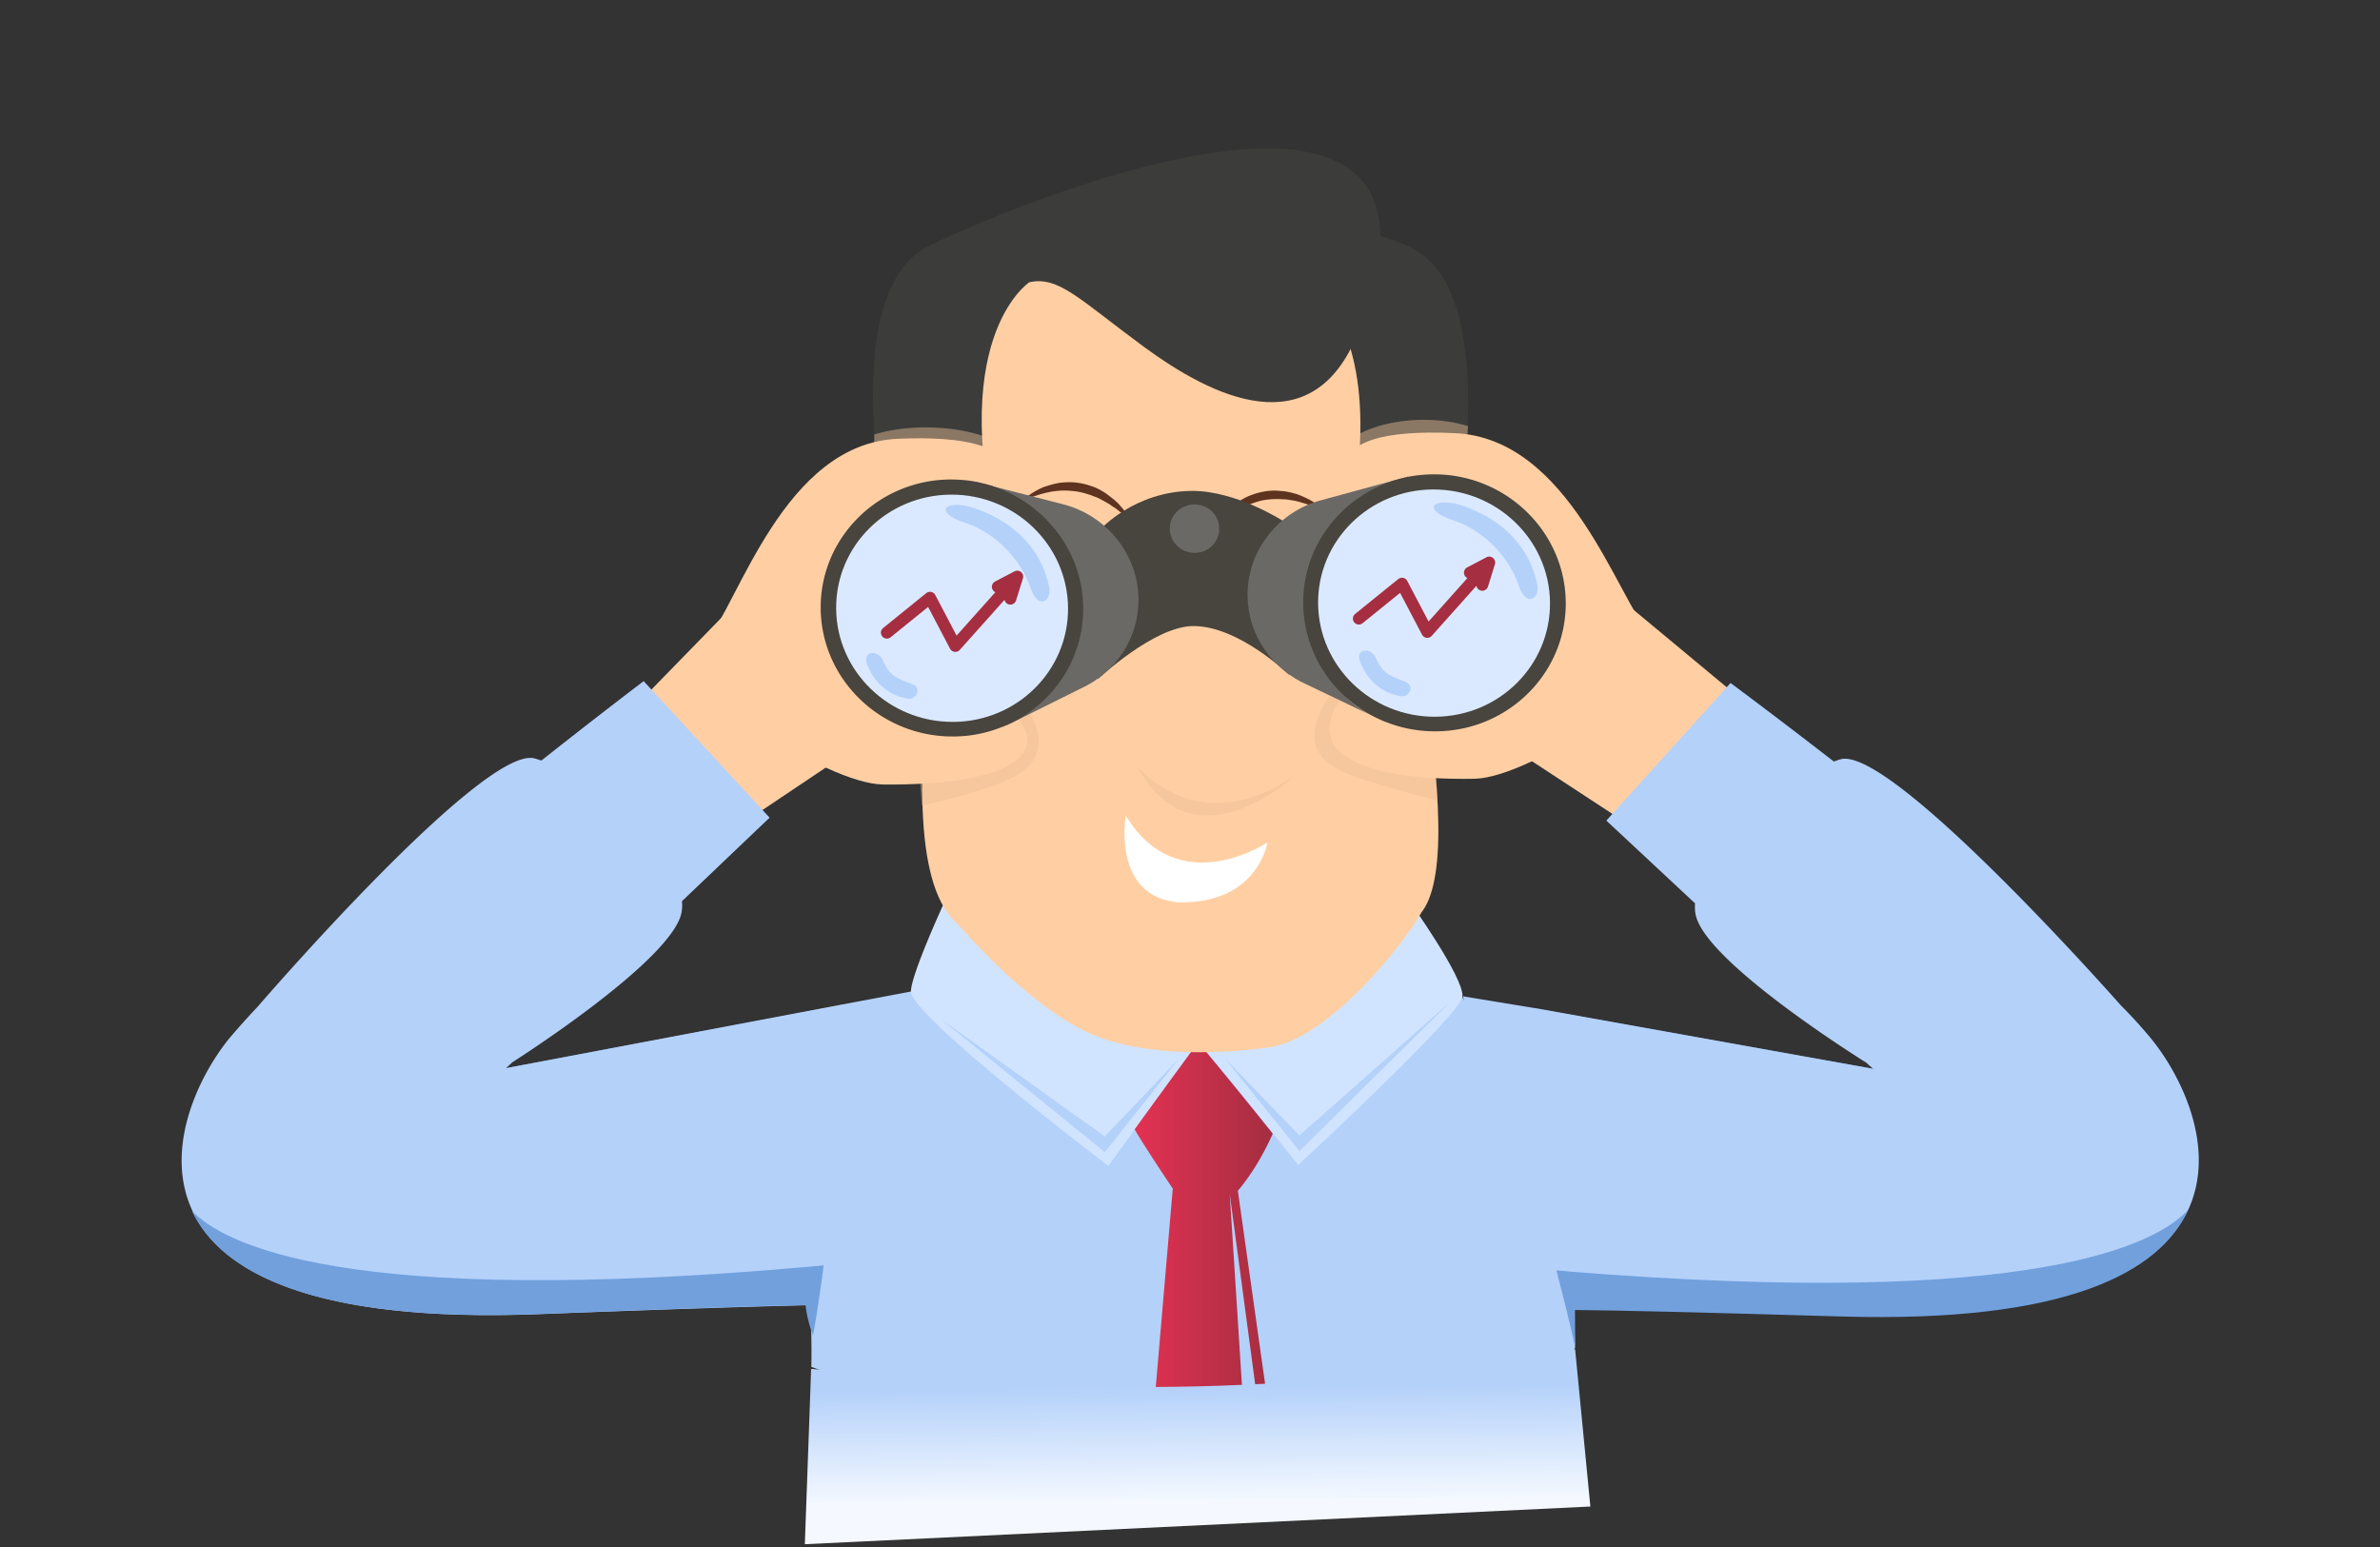 <svg width="200" height="130" fill="none" xmlns="http://www.w3.org/2000/svg"><rect width="100%" height="100%" fill="#333333" stroke="none"/><g clip-path="url(#clip0)"><path d="M68.235 106.404c-.183 1.042-.188 1.802-.371 2.937.425.81.315 5.522.315 5.522 12.655 5.037 64.052.652 64.181-1.631-.36-14.213-3.596-19.755-9.52-29.493l-46.322-.414-3.937 3.534s-2.232 7.598-4.346 19.545z" fill="#B4D1FA"/><path d="M102.334 85.516c-.047.023-.188.163-.4.441-.282.371-.729.928-1.246 1.648a860.824 860.824 0 00-5.337 7.309c-1.27 1.763-2.21 3.062-2.21 3.062S76.561 85.378 76.55 83.32c-.008-1.387 2.778-7.436 2.778-7.436s16.24 6.61 21.416 8.876c1.045.458 1.639.756 1.591.756z" fill="#D1E4FF"/><path d="M122.895 83.747c-.181 1.574-13.802 14.146-13.802 14.146s-.883-1.106-2.123-2.65c-1.861-2.327-4.556-5.645-6.273-7.672-.906-1.083-1.55-1.797-1.644-1.82-.048-.022.236-.185.755-.488.26-.14.59-.327.968-.537 4.747-2.565 17.621-9.052 17.621-9.052s4.655 6.5 4.498 8.073z" fill="#D1E4FF"/><path d="M106.953 95.266c-.865 1.946-1.921 3.615-2.932 4.798L106.552 118l-3.5 6.5L97 118l1.552-18.119s-2.482-3.687-3.2-4.979a880.135 880.135 0 015.333-7.306c1.716 2.027 4.409 5.343 6.268 7.67z" fill="url(#paint0_linear)"/><path d="M83.39 23.776s-1.91 8.31-3.523 18.469c-.364 2.314-3.186 1.262-3.477 3.692-.203 1.573 1.855 9.01 1.676 10.584-1.18 11.567-.77 20.052 3.594 21.86 9.89 4.12 23.209 8.085 37.176-1.133 2.709-1.792 2.397-9.838.894-19.197-.37-2.38.339-9.853-.174-12.325-2.662-13.054-7.705-21.149-8.255-22.095-1.029-1.822-27.428-2.077-27.91.145z" fill="#FFCFA3"/><path d="M80.092 77.205s6.458 7.784 12.217 9.933c5.233 1.953 12.089 1.175 14.267.888 5.065-.648 11.48-8.807 12.861-11.339" fill="#FFCFA3"/><path d="M91.882 47.265c.007 1.156-.578 2.084-1.335 2.087-.733.003-1.353-.92-1.36-2.075-.008-1.157.577-2.084 1.334-2.087.757.02 1.354.942 1.361 2.075zm16.238.612c.008 1.156-.578 2.084-1.334 2.087-.733.003-1.354-.92-1.361-2.075-.008-1.157.577-2.084 1.334-2.087.757-.004 1.354.942 1.361 2.075zM85.914 42.09s.118-.116.33-.302c.235-.186.564-.42 1.013-.653.235-.117.471-.234.755-.304a8.34 8.34 0 01.898-.236 6.91 6.91 0 01.993-.074c.332-.001.687.044 1.043.112.332.068.664.182.997.296.166.07.309.138.451.207.143.092.286.16.428.253.143.092.262.184.381.276l.358.276c.214.184.429.369.572.553.072.093.167.185.239.277.072.093.144.185.191.254.12.162.216.3.288.416.144.254.24.392.24.392s-.12-.115-.334-.3a6.513 6.513 0 00-.382-.322c-.143-.138-.333-.253-.524-.414a2.978 2.978 0 00-.31-.207c-.118-.07-.213-.162-.332-.23l-.357-.207c-.119-.07-.262-.138-.38-.207-.143-.069-.262-.138-.404-.184-.143-.045-.285-.114-.428-.16-.285-.091-.57-.183-.878-.25-.308-.069-.616-.09-.9-.113a5.836 5.836 0 00-.9.004c-.284.025-.568.05-.828.12a7.2 7.2 0 00-.756.188 13.7 13.7 0 00-1.11.399c-.189.07-.354.14-.354.14zm16.227 2.187s.069-.162.21-.394c.164-.233.398-.581.75-.93.164-.186.376-.372.612-.536.235-.186.494-.349.777-.512.283-.164.59-.28.92-.398a7.214 7.214 0 011.017-.236 5.18 5.18 0 011.041-.028c.166.023.332.022.498.044.166.023.332.068.474.09.166.046.309.092.451.115.143.045.285.114.428.16.261.115.522.23.736.344.119.07.214.115.31.184.095.07.19.115.261.184.167.115.31.207.429.3.238.184.357.3.357.3s-.166-.07-.427-.161c-.119-.07-.285-.115-.475-.183-.19-.07-.404-.138-.617-.23-.119-.045-.238-.068-.356-.114-.119-.022-.238-.068-.38-.114-.142-.022-.261-.068-.403-.09l-.427-.068a2.691 2.691 0 00-.45-.045c-.143.001-.308-.021-.451-.02-.307 0-.615.002-.923.05a3.878 3.878 0 00-.898.189c-.283.094-.567.188-.826.304-.26.117-.519.234-.755.374-.236.14-.448.28-.636.42-.377.28-.706.536-.894.722-.236.163-.353.28-.353.28z" fill="#5E331F"/><path d="M94.598 68.529s-1.18 6.805 4.404 7.293c6.697.17 7.51-5.028 7.51-5.028s-7.51 5.028-11.914-2.265z" fill="#fff"/><path d="M84.407 47.556l-2.342.01s-.8-3.049-2.716-2.902c-1.916.148-1.848 3.454-1.217 9.488.68 6.496-.518 4.142-.518 4.142l-.34-1.247s-9.336-31.506.832-36.407c10.167-4.878 46.47-18.982 36.015 7.314-3.843 9.684-12.366 5.304-17.905 1.257-5.54-4.07-7.256-6.051-9.737-5.485.047 0-7.377 4.75-2.072 23.83z" fill="#3C3C3B"/><path d="M111.311 24.994l-.04-6.126c2.834.38 5.338.994 7.208 1.887 10.198 4.788 1.294 36.382 1.294 36.382l-.322 1.25s-1.141 2.363-.569-4.135c.551-6.037.577-9.343-1.335-9.473-1.911-.13-2.67 2.924-2.67 2.924l-2.336.01c3.778-14.233.648-20.462-1.23-22.719z" fill="#3C3C3B"/><path opacity=".4" d="M86.584 60.026s2.15 3.136-1.08 5.094c-2.193 1.328-8.033 2.58-8.033 2.58l-.335-4.279-.018-2.753 9.466-.642z" fill="#E8BB95"/><path opacity=".4" d="M85.104 41.551s1.008-1.625.623-2.572c-1.131-2.842-7.935-3.808-12.26-2.47l-.062 5.093 11.7-.05z" fill="#FFCFA3"/><path d="M84.289 41.18s3.424-4.826-8.807-4.31c-9.629.388-13.4 13.865-16.265 17.231-2.865 3.343 10.204 11.774 14.985 11.823 10.2.094 13.875-2.42 11.37-5.485" fill="#FFCFA3"/><path d="M62.988 49.484l-13.4 13.75 8.646 8.751 12.771-8.566-8.017-13.935z" fill="#FFCFA3"/><path opacity=".4" d="M111.708 58.53s-3.358 4.179.868 6.196c2.327 1.124 8.231 2.555 8.231 2.555l-.24-4.047.336-3.032-9.195-1.671z" fill="#E8BB95"/><path opacity=".4" d="M112.983 41.636s-1.268-2.078-.896-3.051c1.095-2.852 6.96-4.104 11.278-2.78l-.368 5.324-10.014.507z" fill="#FFCFA3"/><path d="M113.735 41.34s-4.46-5.555 8.535-4.94c9.634.443 13.577 13.748 16.485 17.089 2.909 3.318-10.052 11.862-14.831 11.952-10.198.183-14.12-2.506-11.354-6.565" fill="#FFCFA3"/><path d="M135.543 49.81l13.348 11.09-8.926 10.424-12.906-8.455 8.484-13.059z" fill="#FFCFA3"/><path d="M71.723 109.678c.072.024 0 .024 0 .024v-.024z" fill="#B4D1FA"/><path opacity=".4" d="M95.551 64.367c-.048-.116 4.989 6.551 13.392.703-.024 0-8.651 8.234-13.392-.703z" fill="#E8BB95"/><path d="M92.263 57.063s4.716-4.439 8.002-4.453c3.852-.017 8.068 4.105 8.068 4.105l-.573-12.973s-3.896-2.504-7.583-2.488c-4.846.021-7.751 3.272-7.751 3.272l-.163 12.536z" fill="#48443E"/><path d="M95.672 50.345c.032 3.352-1.987 6.228-4.892 7.536l-6.28 3.12c3.276-1.889 6.318-6.024 6.28-10-.045-4.74-4.437-9.064-8.78-10.5l7.338 1.874c3.609.931 6.298 4.155 6.334 7.97z" fill="#6B6966"/><path d="M91.026 51.063c.038 3.977-2.147 7.48-5.432 9.367-.422.233-.845.444-1.291.63h-.024a11 11 0 01-4.192.83c-6.063.027-11.064-4.782-11.121-10.748-.057-5.942 4.827-10.82 10.914-10.849a12.55 12.55 0 011.63.108c.188.023.378.068.567.09.023 0 .047 0 .07.023.426.09.852.204 1.254.318.024 0 .024 0 .024.023 4.379 1.46 7.555 5.468 7.6 10.208z" fill="#48443E"/><path d="M89.752 51.07c.05 5.271-4.273 9.57-9.652 9.594-5.38.025-9.785-4.233-9.836-9.504-.05-5.272 4.274-9.57 9.653-9.595 5.38-.025 9.785 4.233 9.835 9.504z" fill="#DAE9FF"/><path d="M104.837 50.063c.032 3.352 2.106 6.21 5.035 7.49l5.176 2.474c-3.311-1.858-5.138-5.55-5.176-9.527-.045-4.739 4.313-9.023 8.628-10.5l-7.482 2.035c-3.59.965-6.218 4.214-6.181 8.028z" fill="#6B6966"/><path d="M109.516 50.731c.038 3.977 2.289 7.459 5.61 9.316.427.23.854.436 1.304.619h.023c1.303.525 2.721.796 4.208.79 6.063-.029 10.971-4.884 10.914-10.85-.057-5.942-5.034-10.775-11.121-10.747a12.58 12.58 0 00-1.627.123c-.189.024-.377.071-.565.095-.024 0-.048 0-.071.024-.424.094-.847.212-1.247.33-.024 0-.024 0-.024.023-4.374 1.5-7.45 5.537-7.404 10.277z" fill="#48443E"/><path d="M110.765 50.725c.051 5.272 4.457 9.53 9.836 9.505 5.379-.025 9.703-4.323 9.652-9.595-.05-5.271-4.456-9.529-9.835-9.504-5.379.025-9.703 4.323-9.653 9.594z" fill="#DAE9FF"/><path d="M102.46 44.416c.009 1.133-.906 2.04-2.064 2.044-1.159.005-2.088-.916-2.096-2.026-.009-1.133.93-2.04 2.064-2.044 1.158-.005 2.087.893 2.096 2.026z" fill="#6B6966"/><path d="M81.053 42.483s5.948 1.13 7.121 6.885c.22 1.04-.91 2.017-1.586.007-.748-2.24-2.822-4.59-5.573-5.48-2.159-.708-1.975-1.704.038-1.412zm41.022-.206s5.948 1.131 7.121 6.885c.22 1.04-.91 2.017-1.585.007-.748-2.24-2.823-4.59-5.574-5.48-2.158-.708-1.999-1.703.038-1.412zm-7.846 13.147s.751 2.727 3.594 3.084c.521.067 1.177-.884.205-1.25-1.211-.457-1.851-.662-2.38-1.91-.408-.992-1.638-.848-1.419.076zm-41.425.208s.751 2.726 3.594 3.084c.52.067 1.178-.884.205-1.25-1.21-.457-1.85-.663-2.38-1.91-.408-.992-1.638-.848-1.42.076z" fill="#B4D1FA"/><path d="M74.213 52.775a.5.5 0 10.63.778l-.63-.778zm3.94-2.543l.442-.232a.5.5 0 00-.757-.157l.314.39zm2.126 4.05l-.442.232a.5.5 0 00.816.1l-.374-.332zm5.204-5.825l.477.149a.5.5 0 00-.71-.592l.233.443zm-1.055 1.702a.5.5 0 00.955.298l-.955-.298zm-.798-1.296a.5.5 0 10.465.885l-.465-.885zm-8.787 4.69l3.624-2.932-.63-.778-3.624 2.932.63.778zm2.867-3.089l2.127 4.05.885-.465L78.595 50l-.885.465zm2.943 4.15l5.203-5.824-.746-.666-5.204 5.825.747.666zm4.352-6.306l-.577 1.851.955.298.577-1.851-.955-.298zm.245-.294l-1.62.849.465.885 1.62-.848-.465-.886zm28.625 3.579a.5.5 0 00.63.777l-.63-.777zm3.939-2.543l.443-.232a.501.501 0 00-.757-.157l.314.389zm2.128 4.05l-.443.232a.5.5 0 00.816.1l-.373-.333zm5.203-5.826l.477.15a.501.501 0 00-.71-.593l.233.443zm-1.054 1.703a.5.5 0 10.954.298l-.954-.298zm-.799-1.297a.5.5 0 00.465.886l-.465-.886zm-8.787 4.69l3.624-2.931-.629-.778-3.625 2.932.63.777zm2.867-3.088l2.127 4.05.885-.465-2.127-4.05-.885.465zm2.943 4.15l5.203-5.825-.746-.666-5.203 5.825.746.666zm4.352-6.307l-.576 1.852.954.298.577-1.852-.955-.298zm.245-.294l-1.62.85.465.885 1.62-.849-.465-.886z" fill="#A62E41"/><path d="M70.407 84.515c-.52.257 1.278-.377 0 0-3.738 1.082-23.784 5.364-33.643 9.483 2.574-1.609 5.759-4.24 5.759-4.24l27.884-5.243zm59.066.312c.522.229-1.282-.365 0 0 3.749 1.048 23.843 5.147 33.746 9.177-2.592-1.586-5.805-4.187-5.805-4.187l-27.941-4.99z" fill="#71A0DD"/><path d="M42.509 89.765c.164-.14.353-.325.565-.511 0 0 13.696-8.688 14.215-12.692.045-.277.044-.555.018-.832 4.07-3.881 7.364-7.018 7.364-7.018L54.088 57.238s-3.628 2.746-8.597 6.676a8.134 8.134 0 00-.57-.182c-4.315-1.138-23.275 20.873-23.275 20.873a64.944 64.944 0 00-2.374 2.647c-2.607 3.204-5.526 9.323-3.102 14.494 2.424 5.194 10.238 9.416 29.123 8.687 12.282-.47 18.884-.661 22.434-.746a9.34 9.34 0 00.829-.026c2.461-.034 3.053-.014 3.172.009l4.801-26.344-6.147 1.16-27.873 5.28zm138.113-2.662a42.413 42.413 0 00-2.407-2.627s-19.267-21.845-23.543-20.67c-.189.047-.378.118-.567.188-5.02-3.888-8.682-6.601-8.682-6.601l-10.436 11.565s3.334 3.108 7.454 6.953c-.022.278-.02.555.029.833.57 3.999 14.378 12.567 14.378 12.567.214.207.404.368.571.506l-27.916-5.014-6.564-1.081 5.542 26.299c.284-.071 3.195-.176 26.444.51 37.666 1.085 31.041-17.044 25.697-23.428z" fill="#B4D1FA"/><path d="M68.315 112.228c.415-2.087.9-5.9.9-5.9-.33.048-.639.073-.97.097-39.389 3.539-49.537-1.929-52.136-4.698 2.422 5.202 10.218 9.43 29.124 8.695 12.297-.473 18.907-.688 22.46-.751.12 1.218.569 2.415.622 2.557zm64.054.977c-.439-2.083-1.575-6.449-1.575-6.449.332.021.64.043.972.088 39.449 3.18 49.537-2.379 52.104-5.171-2.364 5.223-10.137 9.498-29.049 8.958-12.301-.361-18.913-.516-22.468-.547l.016 3.121z" fill="#71A0DD"/><path d="M103.338 100.32l1.162 18.18 1-2-2.162-16.18zm-.41-11.375l6.274 7.79 12.724-12.594-12.731 11.275-6.267-6.47zm-3.868.029l-6.211 7.847-13.875-11.25 13.867 9.931 6.219-6.528z" fill="#B4D1FA"/><path d="M68.162 115.035c25.593 2.336 39.664 2.127 64.201-1.66l1.282 13.224-66.011 3.166.528-14.73z" fill="url(#paint1_linear)"/></g><defs><linearGradient id="paint0_linear" x1="106.655" y1="106.026" x2="95.753" y2="106.013" gradientUnits="userSpaceOnUse"><stop stop-color="#A62E41"/><stop offset="1" stop-color="#E13152"/></linearGradient><linearGradient id="paint1_linear" x1="98.715" y1="116.587" x2="98.806" y2="126.292" gradientUnits="userSpaceOnUse"><stop stop-color="#B4D1FA"/><stop offset="1" stop-color="#F5F9FF"/></linearGradient><clipPath id="clip0"><path fill="#fff" d="M0 0h200v130H0z"/></clipPath></defs></svg>